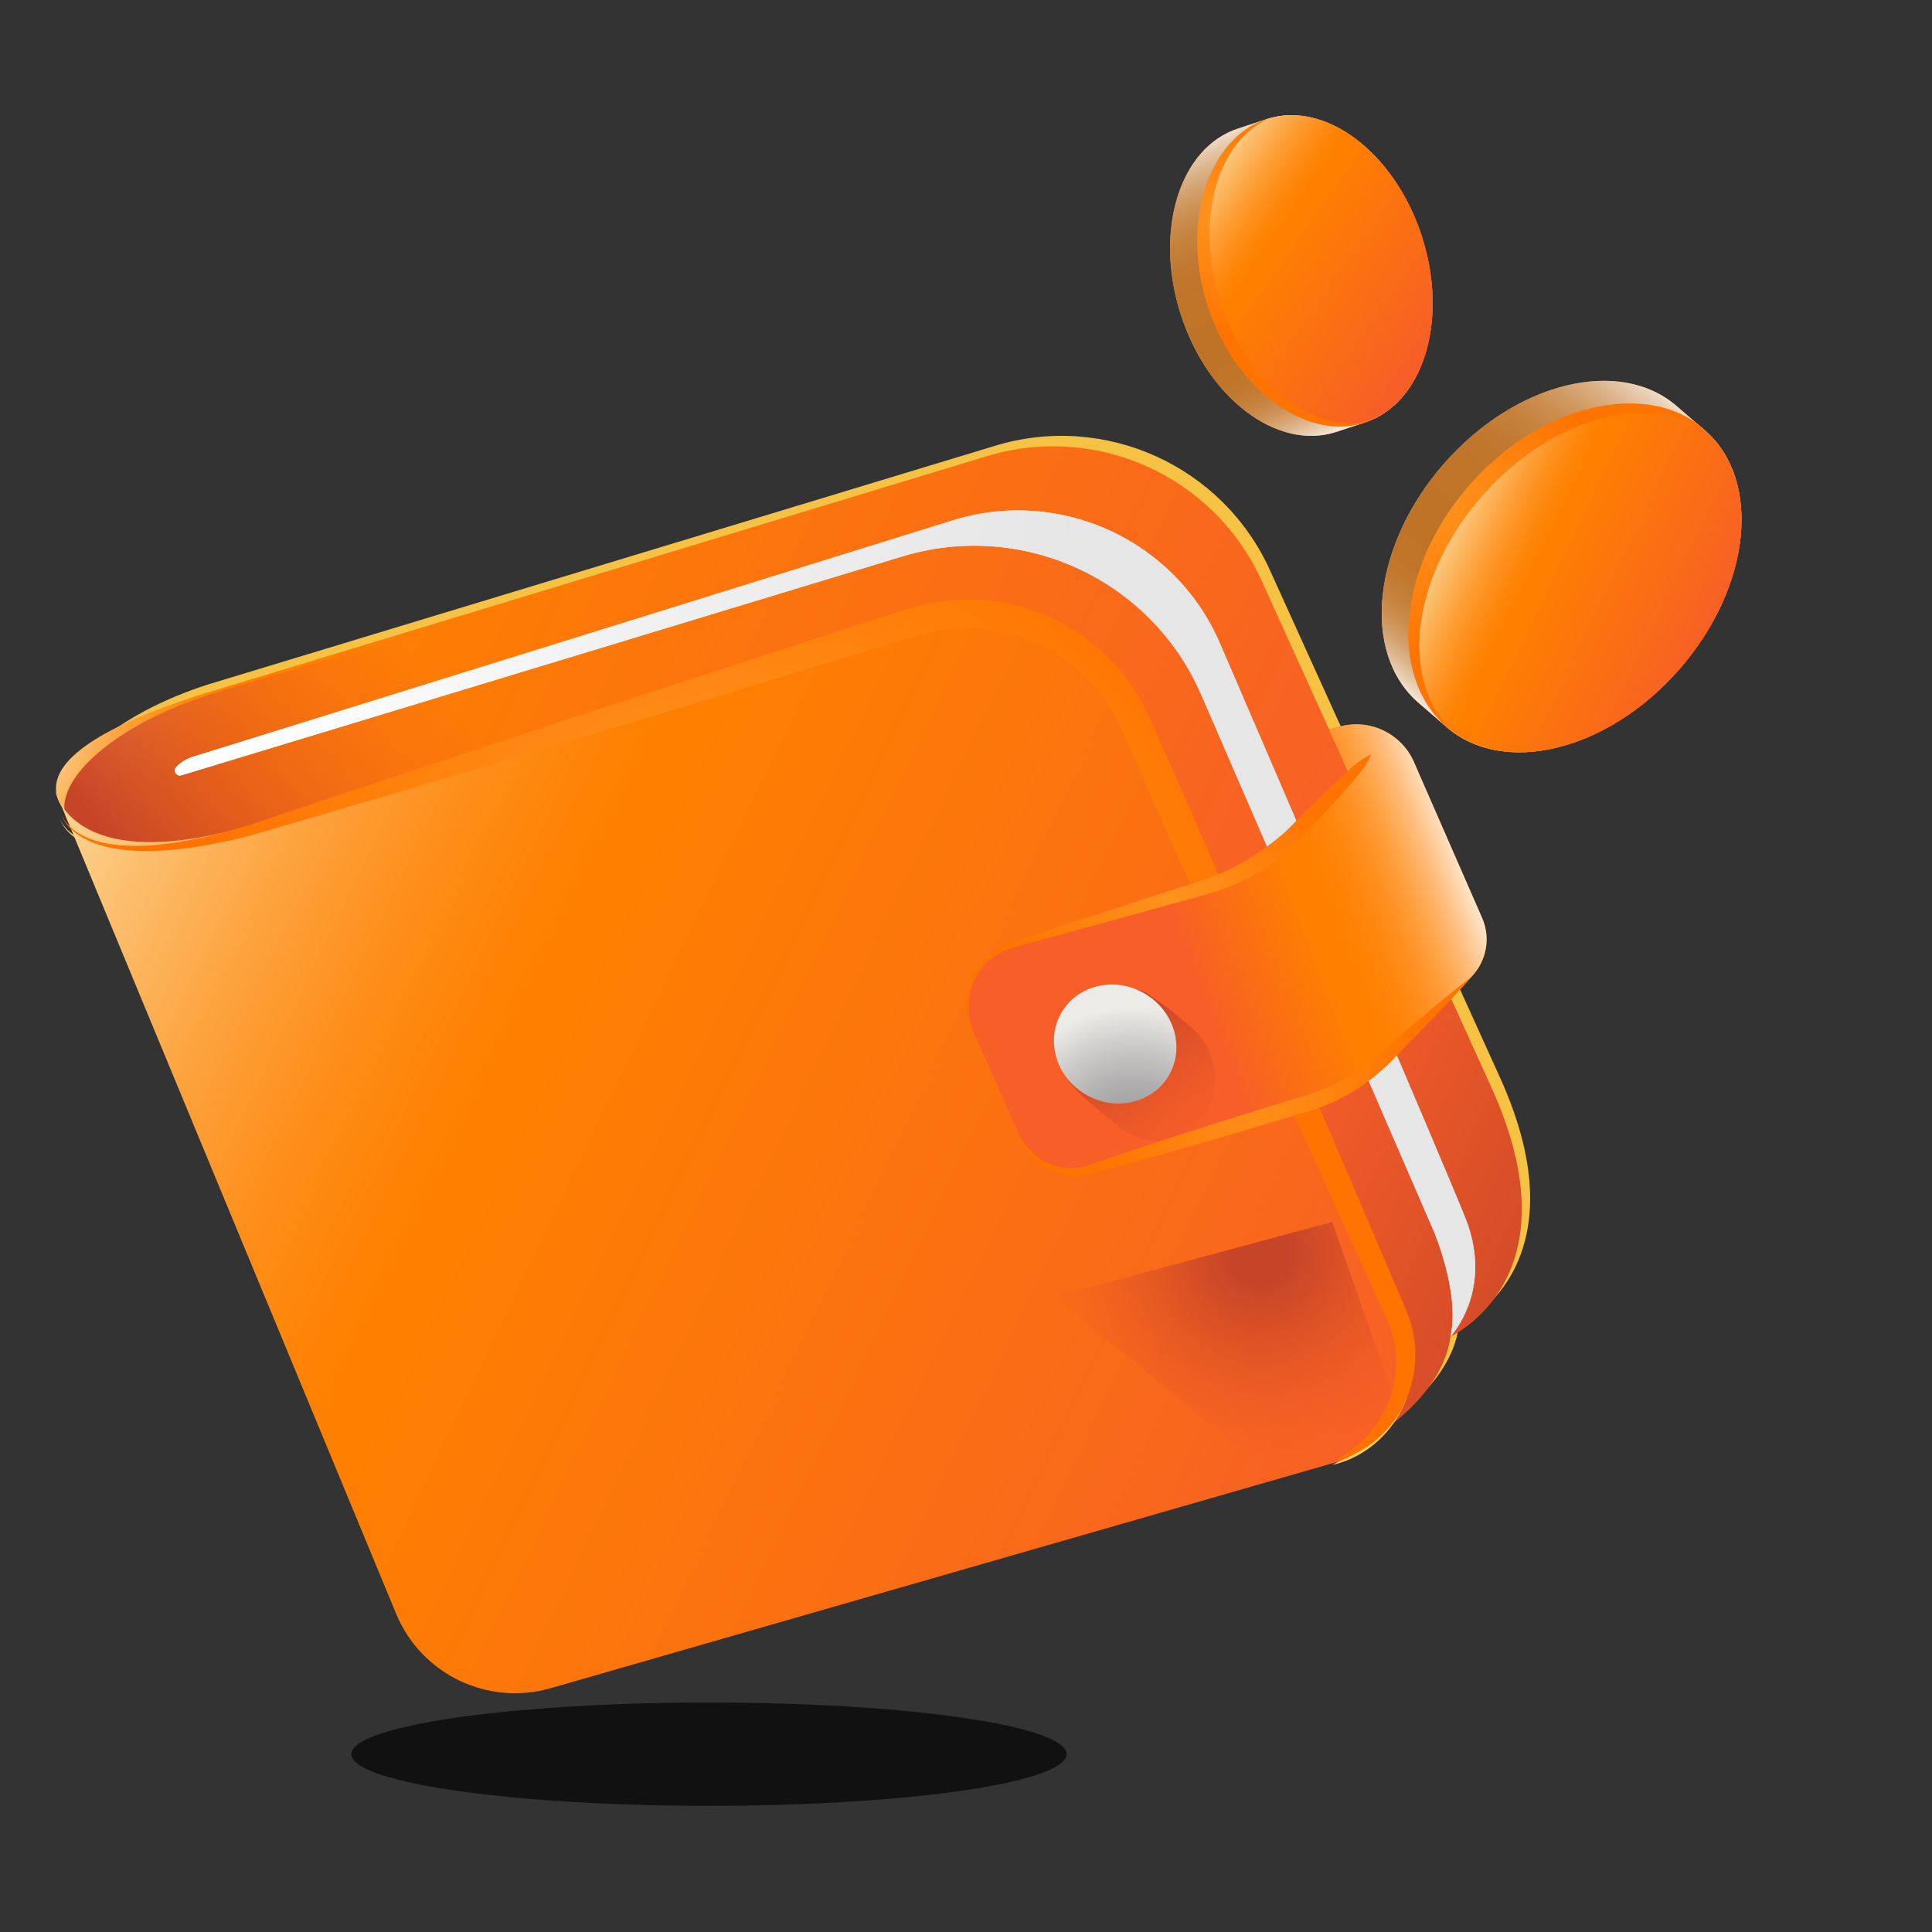 <?xml version="1.0" encoding="UTF-8"?><svg xmlns="http://www.w3.org/2000/svg" width="200" height="200" xmlns:xlink="http://www.w3.org/1999/xlink" viewBox="0 0 200 200"><rect x="0" y="0" width="200" height="200" fill="#333333" stroke="none"/><defs><linearGradient id="uuid-87ebb76c-3849-4fbf-8a4e-6fb5b0363a4b" x1="195.607" y1="129.535" x2="16.12" y2="44.908" gradientUnits="userSpaceOnUse"><stop offset=".113" stop-color="#c64528"/><stop offset=".324" stop-color="#f75e28"/><stop offset=".576" stop-color="#fa6e14"/><stop offset=".89" stop-color="#ff8000"/><stop offset=".908" stop-color="#fe8103"/><stop offset=".922" stop-color="#fe870d"/><stop offset=".935" stop-color="#fe911d"/><stop offset=".947" stop-color="#fd9e35"/><stop offset=".959" stop-color="#fdb054"/><stop offset=".971" stop-color="#fcc57a"/><stop offset=".981" stop-color="#fbdea5"/><stop offset=".985" stop-color="#fbe7b4"/></linearGradient><linearGradient id="uuid-82e48ce7-46a4-4a73-9dbf-72100fea1b8d" x1="18.138" y1="95.484" x2="47.379" y2="72.557" gradientUnits="userSpaceOnUse"><stop offset="0" stop-color="#c64528"/><stop offset="1" stop-color="#f75e28" stop-opacity="0"/></linearGradient><linearGradient id="uuid-20dc6b3e-a230-4de5-b25e-a1e0126cacac" x1="-1133.959" y1="2506.312" x2="-1090.083" y2="2655.178" gradientTransform="translate(744.183 -2607.104) rotate(-10.049)" gradientUnits="userSpaceOnUse"><stop offset=".018" stop-color="#fdfdfd"/><stop offset=".044" stop-color="#f6f6f6"/><stop offset=".246" stop-color="#cacaca"/><stop offset=".402" stop-color="#afaeae"/><stop offset=".493" stop-color="#a5a4a4"/><stop offset=".512" stop-color="#aaa9a9"/><stop offset=".682" stop-color="#d7d6d6"/><stop offset=".814" stop-color="#f2f2f2"/><stop offset=".89" stop-color="#fdfdfd"/></linearGradient><linearGradient id="uuid-fbf8dab4-cc8a-424b-8f1a-1e4627ffd75e" x1="20.53" y1="85.114" x2="198.875" y2="102.449" gradientUnits="userSpaceOnUse"><stop offset=".018" stop-color="#fff"/><stop offset=".253" stop-color="#f0f0f0"/><stop offset=".494" stop-color="#e6e6e6"/></linearGradient><linearGradient id="uuid-5fac3e15-38ef-4b04-960b-e0cb52960007" x1="161.742" y1="159.668" x2="-2.269" y2="80.853" gradientUnits="userSpaceOnUse"><stop offset=".085" stop-color="#f75e28"/><stop offset=".342" stop-color="#fa6e14"/><stop offset=".66" stop-color="#ff8000"/><stop offset=".697" stop-color="#fe8407"/><stop offset=".752" stop-color="#fe8f1b"/><stop offset=".819" stop-color="#fda23c"/><stop offset=".894" stop-color="#fcbd6b"/><stop offset=".975" stop-color="#fbdea5"/><stop offset=".994" stop-color="#fbe7b4"/></linearGradient><linearGradient id="uuid-cd5ce411-02ad-4edd-b661-12396be9a31b" x1="180.848" y1="67.872" x2="145.166" y2="50.725" xlink:href="#uuid-5fac3e15-38ef-4b04-960b-e0cb52960007"/><linearGradient id="uuid-cccffc19-9720-42b3-ae6e-cc041d9d4503" x1="180.848" y1="67.872" x2="145.166" y2="50.725" gradientTransform="translate(100.834 -102.315) rotate(48.831)" xlink:href="#uuid-5fac3e15-38ef-4b04-960b-e0cb52960007"/><linearGradient id="uuid-669615a6-7b90-4ae1-9555-1cbd82fa85be" x1="-761.779" y1="2849.939" x2="-727.37" y2="2876.682" gradientTransform="translate(1645.176 2618.039) rotate(-15.509) scale(1 -1)" gradientUnits="userSpaceOnUse"><stop offset="0" stop-color="#fff"/><stop offset=".018" stop-color="#f5ebe0"/><stop offset=".047" stop-color="#e9cfb4"/><stop offset=".078" stop-color="#ddb68e"/><stop offset=".111" stop-color="#d4a16d"/><stop offset=".146" stop-color="#cc9053"/><stop offset=".185" stop-color="#c6833f"/><stop offset=".229" stop-color="#c27a30"/><stop offset=".281" stop-color="#bf7428"/><stop offset=".369" stop-color="#bf7326"/><stop offset=".547" stop-color="#bf7428"/><stop offset=".638" stop-color="#c17930"/><stop offset=".709" stop-color="#c5823d"/><stop offset=".77" stop-color="#cb8e50"/><stop offset=".824" stop-color="#d29e68"/><stop offset=".874" stop-color="#dbb187"/><stop offset=".92" stop-color="#e6c8ab"/><stop offset=".962" stop-color="#f2e3d3"/><stop offset="1" stop-color="#fff"/></linearGradient><linearGradient id="uuid-a7bc5e07-579e-4eb8-a80e-a76750004a5c" x1="180.162" y1="68.1" x2="148.458" y2="52.864" gradientTransform="translate(100.834 -102.315) rotate(48.831)" xlink:href="#uuid-5fac3e15-38ef-4b04-960b-e0cb52960007"/><radialGradient id="uuid-5e541b00-e90b-4ff3-9a6b-07746a1ef1f9" cx="148.489" cy="51.878" fx="148.489" fy="51.878" r="17.04" gradientUnits="userSpaceOnUse"><stop offset="0" stop-color="#fff"/><stop offset="0" stop-color="#ffecd8"/><stop offset="0" stop-color="#ffd4a7"/><stop offset="0" stop-color="#ffc07d"/><stop offset="0" stop-color="#ffb05a"/><stop offset="0" stop-color="#ffa340"/><stop offset="0" stop-color="#ff9a2d"/><stop offset="0" stop-color="#ff9421"/><stop offset="0" stop-color="#ff931e"/><stop offset="1" stop-color="#ff7300"/></radialGradient><linearGradient id="uuid-f69688b4-f829-40bc-be2a-1a11869a4ed4" x1="1763.427" y1="-4728.343" x2="1734.5" y2="-4742.244" gradientTransform="translate(3293.654 3966.033) rotate(-58.997)" xlink:href="#uuid-5fac3e15-38ef-4b04-960b-e0cb52960007"/><linearGradient id="uuid-a5b43ff6-4cb9-43bf-8bce-ba2a89674a78" x1="1763.427" y1="-4728.343" x2="1734.5" y2="-4742.244" gradientTransform="translate(1936.428 4743.598) rotate(-41.169)" xlink:href="#uuid-5fac3e15-38ef-4b04-960b-e0cb52960007"/><linearGradient id="uuid-d9c8c98b-d9e4-48d5-8914-b7e1276749ef" x1="2051.851" y1="7048.126" x2="2079.747" y2="7069.806" gradientTransform="translate(6385.083 3904.394) rotate(-74.506) scale(1 -1)" xlink:href="#uuid-669615a6-7b90-4ae1-9555-1cbd82fa85be"/><linearGradient id="uuid-2945fb0b-18d8-46be-82f4-b7f9e3982667" x1="150.176" y1="37.836" x2="122.307" y2="18.304" gradientTransform="translate(15.124 -40.351) rotate(17.827)" xlink:href="#uuid-5fac3e15-38ef-4b04-960b-e0cb52960007"/><radialGradient id="uuid-500a72c0-fee5-4ea6-a02c-fb7d93487297" cx="125.503" cy="21.835" fx="125.503" fy="21.835" r="12.832" xlink:href="#uuid-5e541b00-e90b-4ff3-9a6b-07746a1ef1f9"/><radialGradient id="uuid-f090e7af-186d-4d5a-a75f-07bfd066e55a" cx="76.435" cy="106.649" fx="76.435" fy="106.649" r="58.738" gradientUnits="userSpaceOnUse"><stop offset="0" stop-color="#fff"/><stop offset=".034" stop-color="#ffecd8"/><stop offset=".083" stop-color="#ffd4a7"/><stop offset=".133" stop-color="#ffc07d"/><stop offset=".184" stop-color="#ffb05a"/><stop offset=".235" stop-color="#ffa340"/><stop offset=".287" stop-color="#ff9a2d"/><stop offset=".34" stop-color="#ff9421"/><stop offset=".397" stop-color="#ff931e"/><stop offset="1" stop-color="#ff7300"/></radialGradient><radialGradient id="uuid-b9b8d03e-c384-4260-a687-f3beab54e237" cx="-1081.94" cy="2587.69" fx="-1081.94" fy="2587.69" r="37.664" gradientTransform="translate(744.183 -2607.104) rotate(-10.049)" gradientUnits="userSpaceOnUse"><stop offset=".082" stop-color="#c64528"/><stop offset=".174" stop-color="#cd4828" stop-opacity=".854"/><stop offset=".374" stop-color="#df5128" stop-opacity=".481"/><stop offset=".612" stop-color="#f75e28" stop-opacity="0"/></radialGradient><linearGradient id="uuid-f7a3efca-f0f9-4dce-874f-9aa1562298b8" x1="-1083.863" y1="2557.613" x2="-1052.834" y2="2551.569" gradientTransform="translate(744.183 -2607.104) rotate(-10.049)" gradientUnits="userSpaceOnUse"><stop offset="0" stop-color="#f75e28"/><stop offset=".194" stop-color="#fa6e14"/><stop offset=".435" stop-color="#ff8000"/><stop offset=".528" stop-color="#ff8103"/><stop offset=".601" stop-color="#ff860d"/><stop offset=".669" stop-color="#ff8e1e"/><stop offset=".732" stop-color="#ff9a35"/><stop offset=".793" stop-color="#ffaa54"/><stop offset=".852" stop-color="#ffbc7a"/><stop offset=".909" stop-color="#ffd3a6"/><stop offset=".964" stop-color="#ffecd9"/><stop offset="1" stop-color="#fff"/></linearGradient><linearGradient id="uuid-a0110942-c05c-42bc-9704-fdacd1653b26" x1="1375.442" y1="-1404.276" x2="1349.074" y2="-1368.868" gradientTransform="translate(1073.017 1817.629) rotate(-73.665)" gradientUnits="userSpaceOnUse"><stop offset=".082" stop-color="#c64528"/><stop offset=".144" stop-color="#cb4728" stop-opacity=".883"/><stop offset=".273" stop-color="#da4f28" stop-opacity=".583"/><stop offset=".459" stop-color="#f15b28" stop-opacity=".105"/><stop offset=".498" stop-color="#f75e28" stop-opacity="0"/></linearGradient><radialGradient id="uuid-ebccbcf2-c7a1-4065-9d37-3977d080c9d1" cx="-90.554" cy="-236.869" fx="-90.554" fy="-236.869" r="13.906" gradientTransform="translate(157.74 363.537) rotate(9.548)" gradientUnits="userSpaceOnUse"><stop offset=".281" stop-color="#a5a4a4"/><stop offset=".454" stop-color="#b1afaf"/><stop offset=".766" stop-color="#d0cfcd"/><stop offset="1" stop-color="#edebe8"/></radialGradient><radialGradient id="uuid-b4d9e2f7-2a30-4507-b6af-eb9fec919d6c" cx="128.992" cy="111.398" fx="128.992" fy="111.398" r="18.078" xlink:href="#uuid-5e541b00-e90b-4ff3-9a6b-07746a1ef1f9"/><radialGradient id="uuid-5fff6636-2fc1-4a54-9a46-869a24218c8a" cx="121.026" cy="92.337" fx="121.026" fy="92.337" r="17.891" xlink:href="#uuid-5e541b00-e90b-4ff3-9a6b-07746a1ef1f9"/></defs><g isolation="isolate"><g id="uuid-4951ae69-7b13-4f01-8f54-9533690023e6"><ellipse cx="73.394" cy="181.591" rx="37.022" ry="5.35" fill="#090909" opacity=".8"/><path d="M155.24,111.458l-23.774-52.43c-4.908-10.823-17.075-16.334-28.447-12.885l-81.497,24.716c-9.397,3.008-15.982,8.673-14.708,12.654,1.274,3.98,9.925,4.769,19.322,1.761l66.693-20.951c10.434-3.278,21.664,1.811,26.08,11.816l26.116,59.176c1.98,4.486.108,10.813-2.506,12.706,0,0,7.655-4.242,8.501-10.758,0,0,13.268-5.902,4.221-25.806Z" fill="#f6c243"/><path d="M154.376,112.541l-23.774-52.43c-4.908-10.823-17.075-16.334-28.447-12.885l-81.497,24.716c-9.397,3.008-15.982,6.673-14.708,10.654,1.274,3.98,9.925,6.769,19.322,3.761l66.693-20.951c10.434-3.278,21.664,1.811,26.08,11.816l26.116,59.176c1.98,4.486.108,10.813-2.506,12.706,0,0,7.655-4.242,8.501-10.758,0,0,13.268-5.902,4.221-25.806Z" fill="url(#uuid-87ebb76c-3849-4fbf-8a4e-6fb5b0363a4b)"/><path d="M21.522,71.966c-9.397,3.008-15.982,8.673-14.708,12.654,1.274,3.98,9.925,4.769,19.322,1.761l63.866-23.409c2.742-13.515-68.48,8.995-68.48,8.995Z" fill="url(#uuid-82e48ce7-46a4-4a73-9dbf-72100fea1b8d)"/><path d="M148.394,127.382s2.775,6.42,1.761,10.965c0,0,4.519-4.741,1.557-12.219-1.957-4.941-16.064-37.864-25.431-59.55-4.615-10.685-16.545-16.167-27.658-12.709l-78.65,24.473c-.651.202-1.241.563-1.718,1.05h0c-.379.387.007,1.023.525.866l74.634-22.658c12.452-3.78,25.76,2.379,30.935,14.319l24.043,55.464Z" fill="url(#uuid-20dc6b3e-a230-4de5-b25e-a1e0126cacac)"/><path d="M148.394,127.382s2.775,6.42,1.761,10.965c0,0,4.519-4.741,1.557-12.219-1.957-4.941-16.064-37.864-25.431-59.55-4.615-10.685-16.545-16.167-27.658-12.709l-78.65,24.473c-.651.202-1.241.563-1.718,1.05h0c-.379.387.007,1.023.525.866l74.634-22.658c12.452-3.78,25.76,2.379,30.935,14.319l24.043,55.464Z" fill="url(#uuid-fbf8dab4-cc8a-424b-8f1a-1e4627ffd75e)"/><path d="M6.184,84.672h0c.047.185.124.359.21.522.041.084.092.16.137.24.049.077.102.151.152.226.212.292.459.542.712.765.511.442,1.06.762,1.585,1.004.066.03.13.063.195.091l.195.078c.13.05.254.107.381.147.252.082.492.17.726.227l.341.092c.111.031.221.049.327.073.213.043.413.092.604.118l.537.084c.167.023.323.036.467.053l.396.043.325.021.578.036c1.259.052,2.518-.006,3.768-.122,1.323-.123,2.638-.319,3.941-.569.654-.115,1.3-.261,1.949-.4.325-.066.648-.15.972-.227l.972-.235.002-.001c1.594-.464,3.188-.928,4.781-1.392,4.117-1.212,8.235-2.424,12.352-3.636,4.114-1.225,8.228-2.45,12.342-3.675,4.111-1.237,8.222-2.473,12.332-3.71,4.108-1.247,8.216-2.494,12.324-3.741,4.105-1.256,8.211-2.512,12.316-3.768.864-.265,1.729-.53,2.593-.795l.002-.001c1.828-.555,3.736-.822,5.639-.777,1.218.036,2.432.198,3.616.481,1.921.462,3.764,1.246,5.427,2.308,1.665,1.06,3.141,2.411,4.35,3.965l.17.215.16.222.319.445.298.459.149.23.138.237.278.472.255.485.128.242.116.248.233.496.001.002c1.089,2.471,2.177,4.942,3.266,7.413,1.743,3.922,3.486,7.844,5.228,11.766,1.757,3.916,3.501,7.837,5.272,11.747.883,1.956,1.765,3.912,2.648,5.868.886,1.954,1.773,3.909,2.659,5.863,1.778,3.907,3.555,7.813,5.333,11.72,1.002,2.197,2.004,4.393,3.005,6.59l.001.002c.593,1.293.93,2.701.978,4.135l.001.197c0.0.131.007.328-.007.591-.023.524-.081,1.318-.347,2.35-.271,1.026-.753,2.299-1.692,3.646-.931,1.345-2.356,2.736-4.413,3.814h0c1.131-.254,2.165-.685,3.053-1.229.111-.068.223-.133.33-.204l.314-.217.155-.108.148-.114.293-.226c.095-.077.184-.159.275-.237.089-.08.183-.154.266-.238l.252-.244c.085-.079.165-.162.241-.246.154-.167.307-.33.443-.501l.207-.25c.066-.084.128-.17.192-.254l.185-.251.168-.254.164-.249.148-.25.145-.245c.045-.082.088-.164.13-.245.084-.162.168-.319.237-.478.07-.158.146-.31.206-.462l.176-.444c.418-1.165.573-2.096.642-2.714.041-.31.049-.544.058-.7l.013-.234c.057-1.711-.274-3.444-.951-5.027l-.001-.002c-.948-2.221-1.895-4.441-2.843-6.662-1.688-3.946-3.376-7.892-5.064-11.838-.846-1.972-1.693-3.944-2.539-5.916-.85-1.97-1.7-3.941-2.55-5.911-1.695-3.943-3.416-7.875-5.125-11.812-1.723-3.931-3.446-7.862-5.168-11.792-1.092-2.47-2.183-4.939-3.275-7.409l-.001-.002-.274-.584-.138-.292-.15-.286-.302-.57-.327-.556-.165-.277-.177-.27-.355-.539-.379-.522-.191-.26-.201-.252c-1.438-1.823-3.185-3.4-5.148-4.634-.98-.618-2.012-1.153-3.081-1.599-1.07-.444-2.177-.797-3.305-1.055-1.391-.317-2.814-.492-4.239-.518-2.228-.032-4.455.304-6.573.973l-.002.001c-.86.277-1.72.553-2.58.83-4.084,1.316-8.167,2.633-12.251,3.949-4.081,1.326-8.162,2.651-12.243,3.977-4.078,1.336-8.156,2.672-12.234,4.008-4.075,1.347-8.15,2.695-12.225,4.042-4.072,1.36-8.143,2.721-12.215,4.081-1.573.531-3.147,1.062-4.721,1.593l-.002.001c-.312.09-.624.18-.936.27-.313.089-.623.184-.94.263-.631.165-1.262.337-1.899.478l-.477.111-.238.056-.239.049-.959.195c-.32.064-.642.113-.963.171-.161.027-.321.057-.482.082l-.484.069c-1.219.176-2.448.295-3.678.307l-.564-.007-.318-.004-.387-.022c-.141-.009-.294-.015-.458-.028l-.526-.056c-.188-.015-.384-.053-.593-.084-.104-.018-.213-.03-.322-.054l-.336-.07c-.232-.042-.467-.114-.717-.18-.126-.032-.248-.08-.377-.121l-.194-.065c-.065-.023-.129-.051-.194-.077-.524-.205-1.073-.485-1.596-.887-.259-.202-.514-.433-.741-.706-.054-.07-.111-.139-.164-.212-.05-.075-.105-.148-.15-.228-.096-.156-.183-.324-.241-.505Z" fill="#f8ce69" mix-blend-mode="lighten"/><path d="M94.437,63.898c9.326-2.93,19.364,1.618,23.311,10.561l27.184,61.598c2.659,6.025-.339,13.043-6.531,15.286l-81.398,23.419c-6.474,1.863-13.32-1.4-15.951-7.602L5.721,81.879s1.616,8.722,19.462,3.773l69.254-21.755Z" fill="url(#uuid-5fac3e15-38ef-4b04-960b-e0cb52960007)"/><path d="M173.607,42.07c-5.927-5.183-16.733-2.524-24.134,5.94-7.401,8.464-8.596,19.527-2.669,24.711l2.905,2.504c5.927,5.183,16.733,2.524,24.134-5.94,7.401-8.464,8.596-19.527,2.669-24.711l-2.905-2.504Z" fill="url(#uuid-cd5ce411-02ad-4edd-b661-12396be9a31b)"/><ellipse cx="163.112" cy="59.906" rx="20.358" ry="14.257" transform="translate(10.643 143.257) rotate(-48.831)" fill="url(#uuid-cccffc19-9720-42b3-ae6e-cc041d9d4503)"/><path d="M173.607,42.07c-5.927-5.183-16.733-2.524-24.134,5.94-7.401,8.464-8.596,19.527-2.669,24.711l2.905,2.504c5.927,5.183,16.733,2.524,24.134-5.94,7.401-8.464,8.596-19.527,2.669-24.711l-2.905-2.504Z" fill="url(#uuid-669615a6-7b90-4ae1-9555-1cbd82fa85be)"/><ellipse cx="163.112" cy="59.906" rx="20.358" ry="14.257" transform="translate(10.643 143.257) rotate(-48.831)" fill="url(#uuid-a7bc5e07-579e-4eb8-a80e-a76750004a5c)"/><path d="M176.512,44.541h0c-.825-.767-1.574-1.205-2.078-1.466-.253-.133-.449-.221-.579-.281l-.197-.086c-1.056-.451-2.19-.721-3.338-.853-.38-.042-.763-.066-1.146-.081-.387-.009-.774-.01-1.161.008-.386.021-.773.048-1.157.094-.575.064-1.147.162-1.713.283-.566.122-1.127.266-1.679.44-.553.172-1.098.366-1.635.58-.537.215-1.064.454-1.583.709-1.039.508-2.036,1.099-2.991,1.75-.955.65-1.863,1.369-2.725,2.136-.861.769-1.668,1.596-2.432,2.459l-.001.002c-.768.889-1.493,1.818-2.15,2.794-.654.978-1.255,1.993-1.775,3.051-.52,1.057-.978,2.146-1.339,3.269-.182.561-.345,1.128-.483,1.701-.137.574-.251,1.153-.341,1.737-.166,1.077-.242,2.17-.215,3.261.036,1.271.209,2.542.564,3.762.166.566.366,1.122.607,1.658.243.535.523,1.053.847,1.54l.03.046c.02.03.049.077.092.136l.158.223.23.305c.359.455.935,1.124,1.856,1.81h0c-.796-.826-1.258-1.542-1.55-2.02l-.183-.32-.123-.232c-.034-.061-.056-.109-.071-.14l-.023-.047c-.496-1.003-.84-2.069-1.043-3.157-.112-.585-.185-1.177-.22-1.77-.037-.593-.042-1.188-.013-1.782.047-1.019.188-2.031.397-3.029.113-.54.249-1.076.406-1.606.156-.53.328-1.055.521-1.573.387-1.035.841-2.046,1.36-3.023.261-.488.531-.971.819-1.443.288-.472.591-.936.907-1.39.627-.912,1.312-1.784,2.042-2.618l.001-.001c.715-.819,1.473-1.6,2.275-2.332.797-.739,1.642-1.423,2.521-2.06.877-.64,1.799-1.216,2.749-1.739.476-.26.961-.502,1.454-.729.492-.228.993-.437,1.501-.626.509-.188,1.023-.361,1.544-.509.521-.149,1.049-.273,1.581-.378.712-.139,1.433-.229,2.158-.275.359-.02.719-.027,1.079-.023,1.087.017,2.176.16,3.234.457l.198.057c.131.041.329.101.587.197.131.045.273.106.434.17.158.069.333.145.521.234.377.178.803.415,1.274.723Z" fill="url(#uuid-5e541b00-e90b-4ff3-9a6b-07746a1ef1f9)"/><path d="M128.186,13.299c-6.077,1.954-8.741,10.573-5.951,19.251,2.791,8.678,9.979,14.128,16.057,12.173l2.953-.973c6.077-1.954,8.741-10.573,5.951-19.251-2.791-8.678-9.979-14.128-16.057-12.173l-2.953.973Z" fill="url(#uuid-f69688b4-f829-40bc-be2a-1a11869a4ed4)"/><ellipse cx="136.198" cy="28.039" rx="11.559" ry="16.505" transform="translate(-2.044 43.043) rotate(-17.827)" fill="url(#uuid-a5b43ff6-4cb9-43bf-8bce-ba2a89674a78)"/><path d="M128.186,13.299c-6.077,1.954-8.741,10.573-5.951,19.251,2.791,8.678,9.979,14.128,16.057,12.173l2.953-.973c6.077-1.954,8.741-10.573,5.951-19.251-2.791-8.678-9.979-14.128-16.057-12.173l-2.953.973Z" fill="url(#uuid-d9c8c98b-d9e4-48d5-8914-b7e1276749ef)"/><ellipse cx="136.198" cy="28.039" rx="11.559" ry="16.505" transform="translate(-2.044 43.043) rotate(-17.827)" fill="url(#uuid-2945fb0b-18d8-46be-82f4-b7f9e3982667)"/><path d="M131.247,12.3h0c-.877.253-1.495.59-1.887.832-.198.12-.341.22-.437.285l-.142.101c-.379.27-.729.581-1.06.91-.331.33-.64.682-.927,1.053-.568.746-1.044,1.562-1.431,2.416-.389.855-.69,1.748-.914,2.659-.224.911-.372,1.84-.449,2.775-.029.324-.045.649-.059.974-.017.612-.008,1.224.026,1.835.053.935.174,1.866.346,2.786.175.919.412,1.825.693,2.717l.001.002c.297.905.64,1.796,1.044,2.66.407.863.861,1.704,1.379,2.507.517.802,1.083,1.576,1.712,2.295.625.723,1.308,1.397,2.045,2.009.736.611,1.528,1.159,2.369,1.617.84.459,1.732.828,2.657,1.073.964.25,1.963.376,2.951.32l.17-.013c.113-.007.282-.024.506-.053.445-.061,1.119-.182,1.943-.521h0c-.867.201-1.528.225-1.963.233-.218.001-.381-.004-.49-.011l-.163-.009c-.472-.036-.939-.102-1.399-.202-.459-.1-.909-.238-1.347-.401-.842-.31-1.642-.724-2.394-1.209-.752-.486-1.456-1.044-2.111-1.653-.656-.61-1.261-1.273-1.821-1.971-.557-.701-1.071-1.439-1.533-2.207-.463-.768-.883-1.563-1.248-2.382-.372-.816-.692-1.657-.966-2.512l-.001-.002c-.271-.839-.497-1.691-.67-2.555-.181-.862-.303-1.735-.379-2.612-.05-.572-.076-1.147-.077-1.721.001-.305.002-.611.017-.915.038-.878.131-1.755.292-2.619.16-.864.387-1.716.688-2.542.302-.825.68-1.625,1.144-2.374.461-.751,1.02-1.446,1.668-2.056l.122-.114c.083-.074.207-.186.382-.326.349-.278.892-.683,1.714-1.078Z" fill="url(#uuid-500a72c0-fee5-4ea6-a02c-fb7d93487297)"/><path d="M6.348,84.26h0c.047.185.124.359.21.522.041.084.092.16.137.24.049.077.102.151.152.226.212.292.459.542.712.765.511.442,1.06.762,1.585,1.004.066.03.13.063.195.091l.195.078c.13.05.254.107.381.147.252.082.492.17.726.227l.341.092c.111.031.221.049.327.073.213.043.413.092.604.118l.537.084c.167.023.323.036.467.053l.396.043.325.021.578.036c1.259.052,2.518-.006,3.768-.122,1.323-.123,2.638-.319,3.941-.569.654-.115,1.3-.261,1.949-.4.325-.066.648-.15.972-.227.324-.078.648-.157.972-.235l.002-.001c1.594-.464,3.188-.928,4.781-1.392,4.117-1.212,8.235-2.424,12.352-3.636,4.114-1.225,8.228-2.45,12.342-3.675,4.111-1.237,8.222-2.473,12.332-3.71,4.108-1.247,8.216-2.494,12.324-3.741,4.105-1.256,8.211-2.512,12.316-3.768.864-.265,1.729-.53,2.593-.795l.002-.001c1.828-.555,3.736-.822,5.639-.777,1.218.036,2.432.198,3.616.481,1.921.462,3.764,1.246,5.427,2.308,1.665,1.06,3.141,2.411,4.35,3.965l.17.215.16.222.319.445.298.459.149.23.138.237.278.472.255.485.128.242.116.248.233.496.001.002c1.089,2.471,2.177,4.942,3.266,7.413,1.743,3.922,3.486,7.844,5.228,11.766,1.757,3.916,3.501,7.837,5.272,11.747.883,1.956,1.765,3.912,2.648,5.868.886,1.954,1.773,3.909,2.659,5.863,1.778,3.907,3.555,7.813,5.333,11.72,1.002,2.197,2.004,4.393,3.005,6.59l.001.002c.593,1.293.93,2.701.978,4.135l.001.197c0.0.131.007.328-.007.591-.023.524-.081,1.318-.347,2.35-.271,1.026-.753,2.299-1.692,3.646-.931,1.345-2.356,2.736-4.413,3.814h0c1.131-.254,2.165-.685,3.053-1.229.111-.068.223-.133.33-.204l.314-.217.155-.108.148-.114.293-.226c.095-.077.184-.159.275-.237.089-.08.183-.154.266-.238l.252-.244c.085-.079.165-.162.241-.246.154-.167.307-.33.443-.501l.207-.25c.066-.084.128-.17.192-.254l.185-.251.168-.254.164-.249.148-.25.145-.245c.045-.082.088-.164.13-.245.084-.162.168-.319.237-.478.07-.158.146-.31.206-.462l.176-.444c.418-1.165.573-2.096.642-2.714.041-.31.049-.544.058-.7l.013-.234c.057-1.711-.274-3.444-.951-5.027l-.001-.002c-.948-2.221-1.895-4.441-2.843-6.662-1.688-3.946-3.376-7.892-5.064-11.838-.846-1.972-1.693-3.944-2.539-5.916-.85-1.97-1.7-3.941-2.55-5.911-1.695-3.943-3.416-7.875-5.125-11.812-1.723-3.931-3.446-7.862-5.168-11.792-1.092-2.47-2.183-4.939-3.275-7.409l-.001-.002-.274-.584-.138-.292-.15-.286-.302-.57-.327-.556-.165-.277-.177-.27-.355-.539-.379-.522-.191-.26-.201-.252c-1.438-1.823-3.185-3.4-5.148-4.634-.98-.618-2.012-1.153-3.081-1.599-1.07-.444-2.177-.797-3.305-1.055-1.391-.317-2.814-.492-4.239-.518-2.228-.032-4.455.304-6.573.973l-.002.001c-.86.277-1.72.553-2.58.83-4.084,1.316-8.167,2.633-12.251,3.949-4.081,1.326-8.162,2.651-12.243,3.977-4.078,1.336-8.156,2.672-12.234,4.008-4.075,1.347-8.15,2.695-12.225,4.042-4.072,1.36-8.143,2.721-12.215,4.081-1.573.531-3.147,1.062-4.721,1.593l-.002.001-.936.27c-.313.089-.623.184-.94.263-.631.165-1.262.337-1.899.478l-.477.111-.238.056-.239.049-.959.195c-.32.064-.642.113-.963.171-.161.027-.321.057-.482.082l-.484.069c-1.219.176-2.448.295-3.678.307l-.564-.007-.318-.004-.387-.022c-.141-.009-.294-.015-.458-.028l-.526-.056c-.188-.015-.384-.053-.593-.084-.104-.018-.213-.03-.322-.054l-.336-.07c-.232-.042-.467-.114-.717-.18-.126-.032-.248-.08-.377-.121l-.194-.065c-.065-.023-.129-.051-.194-.077-.524-.205-1.073-.485-1.596-.887-.259-.202-.514-.433-.741-.706-.054-.07-.111-.139-.164-.212-.05-.075-.105-.148-.15-.228-.096-.156-.183-.324-.241-.505Z" fill="url(#uuid-f090e7af-186d-4d5a-a75f-07bfd066e55a)" mix-blend-mode="lighten"/><path d="M137.582,75.481l2.238,5.06-6.18,6.042c-2.512,2.438-5.575,4.235-8.928,5.238l-19.922,5.96c-3.76,1.072-5.705,5.221-4.121,8.796l4.956,11.192c1.183,2.672,4.135,4.087,6.959,3.334l22.229-5.92c3.611-.962,6.885-2.904,9.46-5.611l8.09-8.505c1.538-1.617,1.956-3.998,1.063-6.042l-7.057-16.138c-1.258-2.877-4.391-4.447-7.449-3.733l-1.335.326Z" fill="#ff8000"/><path d="M108.414,133.526l-2.79-3.535c1.183,2.672,4.135,4.087,6.959,3.334l25.336-6.831,7.809,22.348-16.736,1.726-20.579-17.042Z" fill="url(#uuid-b9b8d03e-c384-4260-a687-f3beab54e237)"/><path d="M137.582,75.481l2.238,5.06-6.18,6.042c-2.512,2.438-5.575,4.235-8.928,5.238l-19.922,5.96c-3.76,1.072-5.705,5.221-4.121,8.796l4.956,11.192c1.183,2.672,4.135,4.087,6.959,3.334l22.229-5.92c3.611-.962,6.885-2.904,9.46-5.611l8.09-8.505c1.538-1.617,1.956-3.998,1.063-6.042l-7.057-16.138c-1.258-2.877-4.391-4.447-7.449-3.733l-1.335.326Z" fill="url(#uuid-f7a3efca-f0f9-4dce-874f-9aa1562298b8)"/><path d="M118.66,102.795c1.685,1.065,3.289,2.364,4.817,3.715,3.295,2.912,3.102,8.232-.566,10.657-1.723,1.139-3.914,1.433-6.479-.112-.307-.185-.598-.402-.87-.635-2.876-2.459-5.854-4.301-5.985-7.428-.15-3.579,4.092-6.607,7.802-6.582.454.003.899.143,1.283.385Z" fill="url(#uuid-a0110942-c05c-42bc-9704-fdacd1653b26)"/><ellipse cx="115.441" cy="108.076" rx="6.052" ry="6.44" transform="translate(-36.687 151.251) rotate(-58.957)" fill="url(#uuid-ebccbcf2-c7a1-4065-9d37-3977d080c9d1)"/><path d="M105.69,117.762l-.003.002-.003.002-.003.002-.003.002-.017.007-.017.007-.017.007-.017.007-.002.001-.002.001-.002.001-.002.001c.1.267.21.513.329.736.122.22.242.423.369.599.248.358.495.629.705.832.102.105.201.186.282.261l.213.175.176.133c.951.702,2.128,1.112,3.336,1.173.285.012.572.007.859-.016.287-.026.567-.07.86-.137l.002-0c.568-.151,1.135-.302,1.703-.452,1.082-.294,2.165-.583,3.246-.883,1.081-.296,2.161-.598,3.24-.902,1.08-.301,2.157-.614,3.235-.921,1.077-.313,2.153-.625,3.23-.938,1.075-.318,2.15-.636,3.226-.954,1.074-.323,2.147-.647,3.221-.97.334-.101.668-.203,1.003-.304l.002-.001c.752-.207,1.526-.464,2.269-.76l.405-.166c.134-.057.266-.119.399-.179.267-.117.528-.248.789-.378.131-.063.26-.132.388-.202l.385-.208c.127-.071.252-.147.377-.221.125-.076.252-.146.374-.226.244-.158.493-.31.73-.479l.359-.248.351-.259c.467-.347.91-.723,1.347-1.106.536-.482,1.048-1.006,1.513-1.518l.001-.001c.299-.298.597-.597.896-.895.791-.792,1.576-1.59,2.357-2.393.782-.802,1.556-1.613,2.327-2.429l.574-.616.717-.771c.282-.314.617-.674.99-1.096h0c-.448.342-.831.65-1.165.91-.329.265-.603.485-.822.661l-.657.53c-.871.712-1.738,1.429-2.597,2.156-.861.725-1.716,1.455-2.567,2.192-.32.278-.641.556-.961.834l-.001.001c-.503.493-1.003.93-1.524,1.361-.424.336-.854.665-1.302.966l-.334.229-.341.218c-.225.149-.461.28-.692.419-.933.54-1.909,1.004-2.913,1.389-.693.268-1.387.494-2.124.69l-.002.001-1.002.305c-1.072.328-2.144.657-3.217.985-1.071.334-2.142.667-3.212,1.001-1.069.339-2.138.678-3.208,1.017-1.068.345-2.137.683-3.203,1.035-1.067.348-2.133.697-3.197,1.053-1.066.351-2.128.714-3.192,1.072-.556.191-1.112.381-1.669.572l-.002.001c-.226.067-.471.127-.716.171-.245.04-.494.066-.744.077-1.059.036-2.137-.242-3.078-.789l-.174-.106-.213-.141c-.081-.062-.181-.128-.286-.215-.213-.171-.471-.399-.748-.708-.14-.153-.278-.332-.42-.53-.138-.201-.277-.423-.41-.671Z" fill="url(#uuid-b4d9e2f7-2a30-4507-b6af-eb9fec919d6c)"/><path d="M141.939,78.105l-0-0-0-0-0-0-0-0-0-0-0-0-.001-.001-.002-.002-.002-.002-.002-.002-0-0-0-0-0-0-0-0c-.354.162-.652.345-.922.524-.27.179-.508.358-.722.528-.43.34-.756.653-1.025.896-.537.487-.8.736-.8.736-1.062.986-2.091,2.003-3.111,3.03-.733.733-1.466,1.467-2.199,2.2l-.001.001-.318.282-.159.141-.166.139c-.781.657-1.601,1.262-2.449,1.823-.848.561-1.722,1.088-2.638,1.538-.918.451-1.868.837-2.843,1.155l-.002.001c-1.007.324-2.013.648-3.02.972-1.009.325-2.019.65-3.028.975-1.009.325-2.019.65-3.028.975-1.009.327-2.018.654-3.027.981-1.009.328-2.017.657-3.026.985-1.009.328-2.017.657-3.026.985-.544.177-1.088.354-1.631.531l-.002.001c-.484.15-.956.356-1.395.612-.952.56-1.76,1.353-2.319,2.288-.568.931-.89,1.999-.948,3.073-.006.126-.006.251-.009.377l.006.178c.001.119.015.296.039.531.033.234.074.527.168.868.09.341.221.733.423,1.156h0c-.176-.434-.282-.831-.351-1.173-.072-.342-.095-.632-.114-.863-.009-.232-.014-.405-.008-.521l.004-.173c.01-.122.017-.244.029-.365.113-1.039.48-2.043,1.065-2.894.577-.856,1.372-1.55,2.274-2.018.416-.216.852-.383,1.307-.5l.002-.001,1.655-.452c1.023-.28,2.046-.559,3.069-.839,1.023-.28,2.046-.559,3.07-.839,1.023-.281,2.046-.562,3.068-.843,1.022-.283,2.045-.566,3.067-.849,1.022-.283,2.045-.566,3.067-.849,1.02-.282,2.039-.564,3.059-.846l.002-.001c1.059-.297,2.099-.669,3.108-1.114,1.006-.446,1.984-.965,2.908-1.567.927-.6,1.783-1.303,2.586-2.055.228-.208.452-.441.677-.661l.001-.001c.711-.758,1.422-1.517,2.133-2.275.995-1.055,1.982-2.119,2.935-3.214,0,0,.241-.271.712-.825.235-.277.538-.614.865-1.055.164-.22.335-.464.506-.74.17-.276.345-.581.495-.939Z" fill="url(#uuid-5fff6636-2fc1-4a54-9a46-869a24218c8a)"/></g></g></svg>